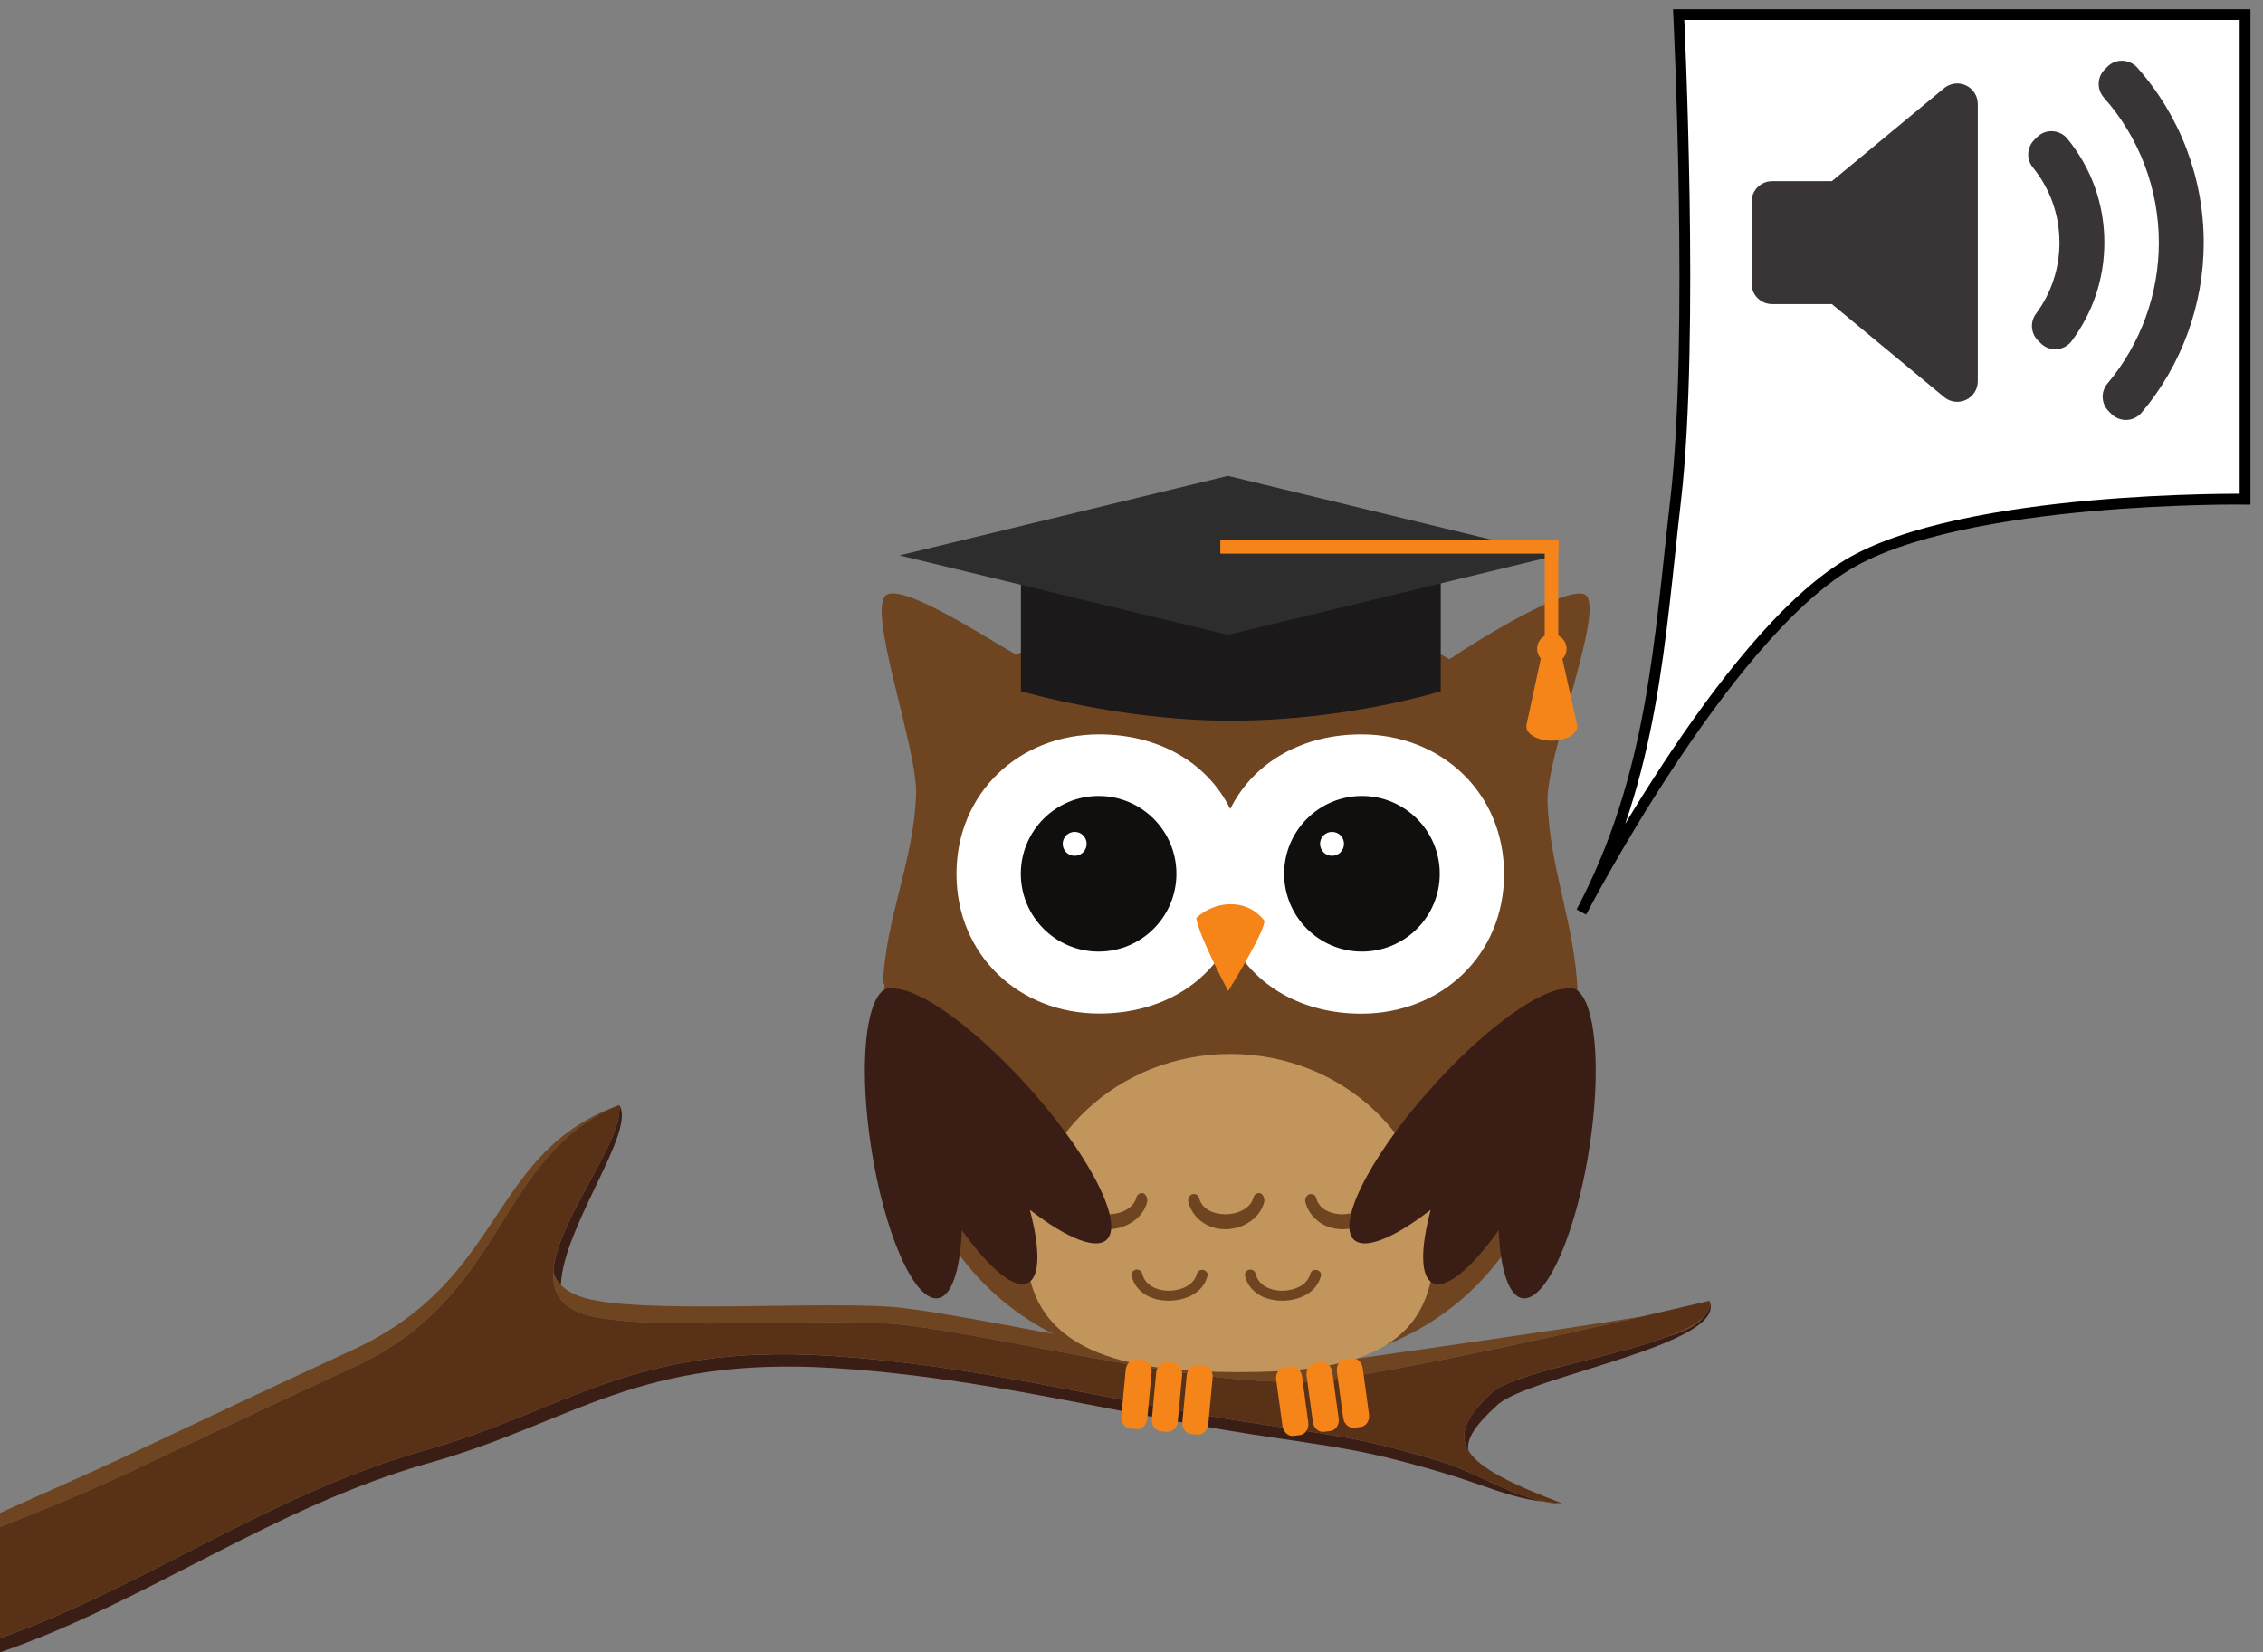 <?xml version="1.0" encoding="UTF-8" standalone="no"?>
<svg
   xmlns:dc="http://purl.org/dc/elements/1.1/"
   xmlns:cc="http://creativecommons.org/ns#"
   xmlns:rdf="http://www.w3.org/1999/02/22-rdf-syntax-ns#"
   xmlns:svg="http://www.w3.org/2000/svg"
   xmlns="http://www.w3.org/2000/svg"
   xmlns:sodipodi="http://sodipodi.sourceforge.net/DTD/sodipodi-0.dtd"
   xmlns:inkscape="http://www.inkscape.org/namespaces/inkscape"
   id="svg2"
   version="1.1"
   xml:space="preserve"
   width="630"
   height="460"
   viewBox="0 0 630 460"
   inkscape:version="0.91 r13725"
   sodipodi:docname="owl_speaker_icon.svg"><rect x="0" y="0" width="630" height="460" fill="#808080" stroke="none"/><sodipodi:namedview
     pagecolor="#ffffff"
     bordercolor="#666666"
     borderopacity="1"
     objecttolerance="10"
     gridtolerance="10"
     guidetolerance="10"
     inkscape:pageopacity="0"
     inkscape:pageshadow="2"
     inkscape:window-width="1680"
     inkscape:window-height="991"
     id="namedview206"
     showgrid="false"
     inkscape:zoom="0.93015873"
     inkscape:cx="419.52319"
     inkscape:cy="109.8183"
     inkscape:window-x="0"
     inkscape:window-y="0"
     inkscape:window-maximized="1"
     inkscape:current-layer="svg2" /><defs
     id="defs6" /><g
     id="g10"
     transform="matrix(1.25,0,0,-1.25,0,584.305)"><path
       id="path16"
       style="fill:#3a1e16;fill-opacity:1;fill-rule:nonzero;stroke:none"
       d="m 346.503,132.72 c 0.469,-0.036 0.936,-0.073 1.431,-0.098 -0.515,0.027 -1.01,0.076 -1.504,0.126 0.024,-0.01 0.049,-0.019 0.073,-0.028" /><path
       id="path18"
       style="fill:#3a1e16;fill-opacity:1;fill-rule:nonzero;stroke:none"
       d="m 124.919,181.264 c 0.463,12.975 16.956,34.5 12.963,40.077 0.026,-0.166 0.044,-0.335 0.056,-0.507 0.535,-8.073 -14.079,-25.403 -14.716,-36.696 0.314,-1.053 0.861,-2.018 1.697,-2.874" /><path
       id="path20"
       style="fill:#3a1e16;fill-opacity:1;fill-rule:nonzero;stroke:none"
       d="m 320.006,142.221 c -18.024,5.335 -23.471,5.597 -42.59,8.55 -30.343,4.688 -59.722,12.676 -92.862,14.733 C 140.57,168.236 126.479,153.437 94.422,144.391 60.197,134.738 32.092,113.93 0,102.614 l 0,-3.17 c 32.601,11.212 60.981,32.426 95.638,42.199 32.057,9.046 46.148,23.847 90.132,21.115 33.14,-2.059 62.519,-10.046 92.863,-14.735 19.119,-2.951 24.564,-3.214 42.589,-8.548 9.829,-2.911 14.591,-5.499 22.711,-6.504 -0.693,0.154 -1.369,0.34 -2.022,0.562 -7.48,1.875 -13.131,6.089 -21.905,8.688" /><path
       id="path22"
       style="fill:#3a1e16;fill-opacity:1;fill-rule:nonzero;stroke:none"
       d="m 380.724,177.74 c 0.306,-1.344 -0.251,-2.58 -1.453,-3.733 -1.228,-1.691 -4.034,-3.046 -7.717,-4.187 -12.675,-4.78 -34.418,-8.115 -39.226,-12.485 -5.932,-5.388 -7.509,-9.407 -5.251,-13.011 -0.607,2.63 1.494,5.747 6.467,10.264 7.06,6.417 51.466,13.455 47.18,23.152" /><path
       id="path24"
       style="fill:#6f4420;fill-opacity:1;fill-rule:nonzero;stroke:none"
       d="M 137.882,221.341 C 108.524,210.702 112.953,182.627 78.481,166.775 61.986,159.185 44.851,151.047 27.811,143.037 19.31,139.035 9.866,134.967 0,130.489 l 0,-3.135 c 10.031,4.017 19.291,7.719 28.172,11.9 17.039,8.01 34.174,16.147 50.67,23.738 34.472,15.852 31.439,46.903 59.04,58.349" /><path
       id="path26"
       style="fill:#6f4420;fill-opacity:1;fill-rule:nonzero;stroke:none"
       d="m 201.584,176.082 c -16.061,2.048 -60.838,-1.818 -72.721,2.74 -1.717,0.659 -3.008,1.484 -3.944,2.442 -0.836,0.856 -1.383,1.821 -1.697,2.874 -0.228,-4.037 1.326,-7.304 6.001,-9.099 11.883,-4.559 56.661,-0.692 72.722,-2.74 25.984,-3.315 71.631,-15.426 95.039,-12.024 17.793,2.588 47.288,9.053 68.801,13.99 -21.405,-3.479 -51.162,-7.588 -69.16,-10.206 -23.409,-3.402 -69.057,8.708 -95.041,12.023" /><path
       id="path28"
       style="fill:#6f4420;fill-opacity:1;fill-rule:nonzero;stroke:none"
       d="m 371.554,169.82 c 3.683,1.141 6.489,2.496 7.717,4.187 -1.595,-1.53 -4.333,-2.91 -7.717,-4.187" /><path
       id="path30"
       style="fill:#6f4420;fill-opacity:1;fill-rule:nonzero;stroke:none"
       d="m 346.43,132.748 c -1.595,0.159 -3.092,0.428 -4.519,0.785 0.653,-0.222 1.329,-0.408 2.022,-0.562 0.977,-0.217 1.984,-0.383 3.055,-0.44 -0.164,0.063 -0.322,0.126 -0.485,0.189 -0.024,0.009 -0.049,0.018 -0.073,0.028" /><path
       id="path32"
       style="fill:#593117;fill-opacity:1;fill-rule:nonzero;stroke:none"
       d="m 380.724,177.74 c -4.189,-0.987 -9.293,-2.179 -14.939,-3.475 -21.513,-4.937 -51.008,-11.402 -68.801,-13.99 -23.408,-3.402 -69.055,8.709 -95.039,12.024 -16.061,2.048 -60.839,-1.819 -72.722,2.74 -4.675,1.795 -6.229,5.062 -6.001,9.099 0.637,11.293 15.251,28.623 14.716,36.696 -0.012,0.173 -0.03,0.342 -0.056,0.507 C 110.281,209.895 113.314,178.844 78.842,162.992 62.346,155.401 45.211,147.264 28.172,139.254 19.291,135.073 10.031,131.371 0,127.354 l 0,-24.74 c 32.092,11.316 60.197,32.124 94.422,41.777 32.057,9.046 46.148,23.845 90.132,21.113 33.14,-2.057 62.519,-10.045 92.862,-14.733 19.119,-2.953 24.566,-3.215 42.59,-8.55 8.774,-2.599 14.425,-6.813 21.905,-8.688 1.427,-0.357 2.924,-0.626 4.519,-0.785 0.494,-0.05 0.989,-0.099 1.504,-0.126 -11.19,4.248 -18.363,7.722 -20.857,11.702 -2.258,3.604 -0.681,7.623 5.251,13.011 4.808,4.37 26.551,7.705 39.226,12.485 3.384,1.277 6.122,2.657 7.717,4.187 1.202,1.153 1.759,2.389 1.453,3.733" /><path
       id="path34"
       style="fill:#6f4420;fill-opacity:1;fill-rule:nonzero;stroke:none"
       d="m 344.649,288.889 c -0.316,10.537 13.391,44.077 8.2,46.206 -4.194,1.706 -22.979,-9.687 -30.032,-14.464 -12.908,7.961 -29.686,2.76 -49.19,2.76 -18.674,0 -34.733,5.439 -47.259,-1.778 -7.102,3.989 -24.257,15.285 -28.686,13.482 -5.212,-2.138 6.658,-33.964 6.338,-44.505 -0.499,-15.232 -6.902,-27.523 -7.381,-42.779 l 0.333,0.792 c 1.169,-63.051 31.868,-86.566 77.389,-86.566 45.16,0 75.013,23.107 76.636,84.937 l 0.364,-0.845 c -0.487,15.236 -6.206,27.523 -6.712,42.76" /><path
       id="path36"
       style="fill:#c2955c;fill-opacity:1;fill-rule:nonzero;stroke:none"
       d="m 319.411,189.819 c 0,-23.698 -18.457,-27.967 -43.544,-27.967 -25.075,0 -47.28,4.269 -47.28,27.967 0,23.699 20.336,42.895 45.415,42.895 25.081,0 45.409,-19.196 45.409,-42.895" /><path
       id="path38"
       style="fill:#6f4420;fill-opacity:1;fill-rule:nonzero;stroke:none"
       d="m 272.948,193.683 -0.101,0 c -4.156,0 -7.371,2.707 -8.186,6.089 -0.157,0.642 0.243,1.537 0.895,1.702 0.654,0.159 1.328,-0.126 1.48,-0.784 0.661,-2.719 3.56,-3.669 5.832,-3.684 2.583,-0.009 5.633,1.178 6.319,3.792 0.169,0.661 0.839,1.063 1.482,0.894 0.661,-0.17 1.05,-1.308 0.875,-1.964 -0.996,-3.869 -5.031,-6.045 -8.596,-6.045" /><path
       id="path40"
       style="fill:#6f4420;fill-opacity:1;fill-rule:nonzero;stroke:none"
       d="m 246.866,193.683 -0.096,0 c -4.149,0 -7.365,2.707 -8.178,6.089 -0.158,0.642 0.251,1.537 0.894,1.702 0.649,0.159 1.322,-0.126 1.476,-0.784 0.669,-2.719 3.571,-3.669 5.836,-3.684 2.584,-0.009 5.629,1.178 6.313,3.792 0.163,0.661 0.837,1.063 1.492,0.894 0.645,-0.17 1.057,-1.308 0.88,-1.964 -1.015,-3.869 -5.044,-6.045 -8.617,-6.045" /><path
       id="path42"
       style="fill:#6f4420;fill-opacity:1;fill-rule:nonzero;stroke:none"
       d="m 299.007,193.683 -0.088,0 c -4.15,0 -7.373,2.707 -8.205,6.089 -0.14,0.642 0.264,1.537 0.906,1.702 0.66,0.159 1.32,-0.126 1.491,-0.784 0.661,-2.719 3.548,-3.669 5.822,-3.684 2.582,-0.009 5.638,1.178 6.324,3.792 0.17,0.661 0.842,1.063 1.482,0.894 0.646,-0.17 1.055,-1.308 0.875,-1.964 -1.006,-3.869 -5.031,-6.045 -8.607,-6.045" /><path
       id="path44"
       style="fill:#6f4420;fill-opacity:1;fill-rule:nonzero;stroke:none"
       d="m 285.567,177.773 -0.096,0 c -4.156,0 -7.36,2.112 -8.178,5.484 -0.165,0.657 0.249,1.245 0.896,1.404 0.658,0.165 1.318,-0.276 1.473,-0.936 0.661,-2.729 3.559,-3.734 5.819,-3.752 2.604,-0.01 5.652,1.136 6.327,3.752 0.162,0.66 0.84,1.047 1.502,0.864 0.652,-0.159 1.026,-0.701 0.866,-1.351 -1.006,-3.863 -5.031,-5.465 -8.609,-5.465" /><path
       id="path46"
       style="fill:#6f4420;fill-opacity:1;fill-rule:nonzero;stroke:none"
       d="m 260.321,177.773 -0.101,0 c -4.166,0 -7.38,2.112 -8.183,5.484 -0.169,0.657 0.238,1.245 0.9,1.404 0.653,0.165 1.321,-0.276 1.479,-0.936 0.648,-2.729 3.548,-3.734 5.827,-3.752 2.581,-0.01 5.634,1.136 6.307,3.752 0.179,0.66 0.848,1.047 1.504,0.864 0.637,-0.159 1.038,-0.701 0.858,-1.351 -1.002,-3.863 -5.018,-5.465 -8.591,-5.465" /><path
       id="path48"
       style="fill:#ffffff;fill-opacity:1;fill-rule:nonzero;stroke:none"
       d="m 303.154,303.887 c -12.776,0 -23.833,-5.905 -29.163,-16.612 -5.328,10.707 -16.371,16.612 -29.166,16.612 -17.965,0 -31.805,-13.117 -31.805,-31.085 0,-17.973 13.84,-31.087 31.805,-31.087 12.779,0 23.832,5.901 29.162,16.608 5.334,-10.727 16.391,-16.637 29.167,-16.637 17.97,0 31.825,13.118 31.825,31.101 0,17.983 -13.855,31.1 -31.825,31.1" /><path
       id="path50"
       style="fill:#f68519;fill-opacity:1;fill-rule:nonzero;stroke:none"
       d="m 281.426,262.61 c 1.488,-0.735 -7.896,-15.889 -7.896,-15.889 0,0 -6.467,12.069 -7.115,16.253 3.627,3.563 10.795,4.792 15.011,-0.364" /><path
       id="path52"
       style="fill:#3a1e16;fill-opacity:1;fill-rule:nonzero;stroke:none"
       d="m 227.437,227.111 c -11.19,12.019 -22.374,19.849 -28.032,20.141 -0.4,0.136 -0.786,0.204 -1.171,0.189 -0.495,-0.034 -0.976,-0.205 -1.416,-0.51 -0.007,0 -0.012,-0.005 -0.029,-0.015 -0.299,-0.174 -0.566,-0.442 -0.792,-0.729 -3.497,-4.121 -4.474,-17.807 -2.052,-33.875 2.873,-19.11 9.478,-34.341 14.713,-34.032 3.227,0.181 5.188,6.173 5.565,15.193 6.155,-8.66 11.915,-13.461 14.875,-11.669 2.588,1.565 2.505,7.782 0.258,16.209 8.446,-6.536 15.294,-9.264 17.459,-6.271 3.249,4.54 -5.431,20.378 -19.378,35.369" /><path
       id="path54"
       style="fill:#3a1e16;fill-opacity:1;fill-rule:nonzero;stroke:none"
       d="m 320.567,227.111 c 11.188,12.019 22.366,19.849 28.029,20.141 0.403,0.136 0.782,0.204 1.171,0.189 0.486,-0.034 0.97,-0.205 1.414,-0.51 0.009,0 0.009,-0.005 0.033,-0.015 0.292,-0.174 0.555,-0.442 0.779,-0.729 3.504,-4.121 4.486,-17.807 2.065,-33.875 -2.877,-19.11 -9.472,-34.341 -14.721,-34.032 -3.223,0.181 -5.186,6.173 -5.565,15.193 -6.158,-8.66 -11.913,-13.461 -14.873,-11.669 -2.595,1.565 -2.498,7.782 -0.263,16.209 -8.442,-6.536 -15.285,-9.264 -17.447,-6.271 -3.251,4.54 5.429,20.378 19.378,35.369" /><path
       id="path56"
       style="fill:#100f0d;fill-opacity:1;fill-rule:nonzero;stroke:none"
       d="m 262.004,272.845 c 0,-9.57 -7.757,-17.328 -17.328,-17.328 -9.57,0 -17.327,7.758 -17.327,17.328 0,9.569 7.757,17.327 17.327,17.327 9.571,0 17.328,-7.758 17.328,-17.327" /><path
       id="path58"
       style="fill:#ffffff;fill-opacity:1;fill-rule:nonzero;stroke:none"
       d="m 242.01,279.509 c 0,-1.472 -1.194,-2.666 -2.664,-2.666 -1.474,0 -2.667,1.194 -2.667,2.666 0,1.472 1.193,2.666 2.667,2.666 1.47,0 2.664,-1.194 2.664,-2.666" /><path
       id="path60"
       style="fill:#100f0d;fill-opacity:1;fill-rule:nonzero;stroke:none"
       d="m 320.651,272.845 c 0,-9.57 -7.757,-17.328 -17.327,-17.328 -9.569,0 -17.329,7.758 -17.329,17.328 0,9.569 7.76,17.327 17.329,17.327 9.57,0 17.327,-7.758 17.327,-17.327" /><path
       id="path62"
       style="fill:#ffffff;fill-opacity:1;fill-rule:nonzero;stroke:none"
       d="m 299.325,279.509 c 0,-1.472 -1.193,-2.666 -2.666,-2.666 -1.472,0 -2.666,1.194 -2.666,2.666 0,1.472 1.194,2.666 2.666,2.666 1.473,0 2.666,-1.194 2.666,-2.666" /><path
       id="path64"
       style="fill:#f68519;fill-opacity:1;fill-rule:evenodd;stroke:none"
       d="m 300.998,164.951 -1.436,-0.185 c -1.188,-0.161 -2.004,-1.416 -1.817,-2.793 l 1.4,-10.298 c 0.187,-1.375 1.309,-2.373 2.497,-2.214 l 1.434,0.193 c 1.186,0.158 2.005,1.414 1.819,2.791 l -1.404,10.299 c -0.183,1.373 -1.31,2.369 -2.493,2.207 z m -6.761,-0.898 c 1.186,0.159 2.308,-0.835 2.493,-2.214 l 1.402,-10.3 c 0.187,-1.377 -0.629,-2.631 -1.815,-2.789 l -1.438,-0.19 c -1.181,-0.157 -2.308,0.836 -2.493,2.211 l -1.403,10.299 c -0.183,1.375 0.633,2.631 1.819,2.787 l 1.435,0.196 0,0 z m -6.76,-0.905 -1.435,-0.192 c -1.189,-0.161 -2.005,-1.416 -1.82,-2.787 l 1.402,-10.302 c 0.189,-1.375 1.31,-2.367 2.496,-2.209 l 1.435,0.189 c 1.186,0.157 2.004,1.414 1.814,2.789 l -1.393,10.298 c -0.192,1.377 -1.314,2.371 -2.499,2.214 l 0,0" /><path
       id="path66"
       style="fill:#f68519;fill-opacity:1;fill-rule:evenodd;stroke:none"
       d="m 250.708,162.365 -0.971,-10.349 c -0.129,-1.384 0.742,-2.603 1.932,-2.713 l 1.442,-0.133 c 1.193,-0.108 2.274,0.935 2.403,2.317 l 0.968,10.349 c 0.13,1.382 -0.739,2.602 -1.93,2.712 l -1.444,0.126 c -1.188,0.113 -2.272,-0.93 -2.4,-2.309 z m 9.192,1.694 1.444,-0.136 c 1.189,-0.107 2.058,-1.325 1.932,-2.706 l -0.97,-10.35 c -0.128,-1.382 -1.212,-2.421 -2.399,-2.315 l -1.446,0.132 c -1.19,0.107 -2.059,1.326 -1.931,2.711 l 0.971,10.349 c 0.128,1.387 1.208,2.426 2.399,2.315 l 0,0 z m 6.793,-0.619 c -1.191,0.106 -2.271,-0.936 -2.405,-2.319 l -0.962,-10.348 c -0.131,-1.38 0.737,-2.601 1.929,-2.711 l 1.442,-0.13 c 1.193,-0.106 2.271,0.933 2.402,2.316 l 0.97,10.348 c 0.127,1.379 -0.739,2.599 -1.934,2.709 l -1.442,0.135 0,0" /><path
       id="path68"
       style="fill:#1b1919;fill-opacity:1;fill-rule:evenodd;stroke:none"
       d="m 273.992,306.936 c -24.377,0 -46.616,6.576 -46.616,6.576 l 0,26.683 c 31.164,0 62.33,0 93.495,0 l 0,-26.683 c 0,0 -20.589,-6.576 -46.879,-6.576" /><path
       id="path70"
       style="fill:#2e2d2d;fill-opacity:1;fill-rule:evenodd;stroke:none"
       d="m 346.638,343.752 -73.148,17.709 -73.153,-17.709 73.153,-17.708 73.148,17.708" /><path
       id="path72"
       style="fill:#f68519;fill-opacity:1;fill-rule:evenodd;stroke:none"
       d="m 271.782,344.143 75.271,0 0,3.02 -75.271,0 0,-3.02 z" /><path
       id="path74"
       style="fill:#f68519;fill-opacity:1;fill-rule:evenodd;stroke:none"
       d="m 344.031,324.537 3.022,0 0,22.626 -3.022,0 0,-22.626 z" /><path
       id="path76"
       style="fill:#f68519;fill-opacity:1;fill-rule:nonzero;stroke:none"
       d="m 347.97,320.68 c 0.566,0.588 0.919,1.385 0.919,2.267 0,1.812 -1.47,3.282 -3.284,3.282 -1.809,0 -3.278,-1.47 -3.278,-3.282 0,-0.832 0.322,-1.586 0.834,-2.164 l -3.219,-14.887 0.044,0 c -0.01,-0.079 -0.044,-0.157 -0.044,-0.238 0,-1.756 2.536,-3.179 5.663,-3.179 3.13,0 5.666,1.423 5.666,3.179 0,0.081 -0.032,0.159 -0.043,0.238 l 0.043,0 -3.301,14.784" /></g><path
     id="rect4164"
     d="m 467.328,4.051 c 0,0 4.364,90.241 -0.813,134.914 -4.524,39.041 -6.188,76.889 -26.272,114.942 0,0 39.35,-75.874 74.222,-96.765 C 546.498,137.953 625,138.965 625,138.965 L 625,4.051 Z"
     style="fill:#ffffff;fill-opacity:1;stroke:#000000;stroke-opacity:1;stroke-width:3;stroke-miterlimit:4;stroke-dasharray:none" /><path
     d="m 596.202,114.88 c -1.033,1.222 -2.529,1.956 -4.13,2.023 -0.078,0.003 -0.158,0.006 -0.239,0.006 -1.514,0 -2.967,-0.599 -4.043,-1.673 l -0.751,-0.751 c -2.098,-2.097 -2.241,-5.451 -0.333,-7.722 9.221,-10.965 14.299,-24.892 14.299,-39.215 0,-14.898 -5.437,-29.24 -15.307,-40.383 -2.001,-2.262 -1.901,-5.687 0.228,-7.825 l 0.75,-0.751 c 1.112,-1.117 2.556,-1.733 4.214,-1.68 1.574,0.045 3.062,0.74 4.109,1.917 11.93,13.433 18.501,30.738 18.501,48.722 0,17.305 -6.141,34.115 -17.299,47.333 z M 572.567,97.214 c -0.138,0.01 -0.273,0.015 -0.41,0.015 -1.512,0 -2.967,-0.597 -4.043,-1.674 l -0.766,-0.768 c -2.005,-2.001 -2.239,-5.172 -0.55,-7.447 4.28,-5.771 6.54,-12.615 6.54,-19.792 0,-7.72 -2.567,-14.962 -7.421,-20.942 -1.848,-2.274 -1.678,-5.575 0.394,-7.645 l 0.763,-0.765 c 1.142,-1.142 2.672,-1.764 4.329,-1.666 1.613,0.081 3.119,0.84 4.14,2.091 6.734,8.24 10.293,18.244 10.293,28.927 0,9.95 -3.147,19.421 -9.099,27.386 -0.995,1.328 -2.516,2.161 -4.17,2.278 z m -21.969,8.934 c 0,2.216 -1.281,4.232 -3.287,5.172 -0.775,0.365 -1.606,0.544 -2.431,0.544 -1.307,0 -2.602,-0.45 -3.648,-1.315 l -31.252,-25.897 -16.645,0 c -3.156,0 -5.716,-2.561 -5.716,-5.718 l 0,-22.776 c 0,-3.158 2.56,-5.718 5.716,-5.718 l 16.646,0 31.252,-25.896 c 1.708,-1.416 4.076,-1.718 6.079,-0.77 2.004,0.94 3.287,2.956 3.287,5.172 l 0,77.201 -0.001,0"
     style="fill:#393536;fill-opacity:1;fill-rule:nonzero;stroke:none"
     id="path4282" /></svg>